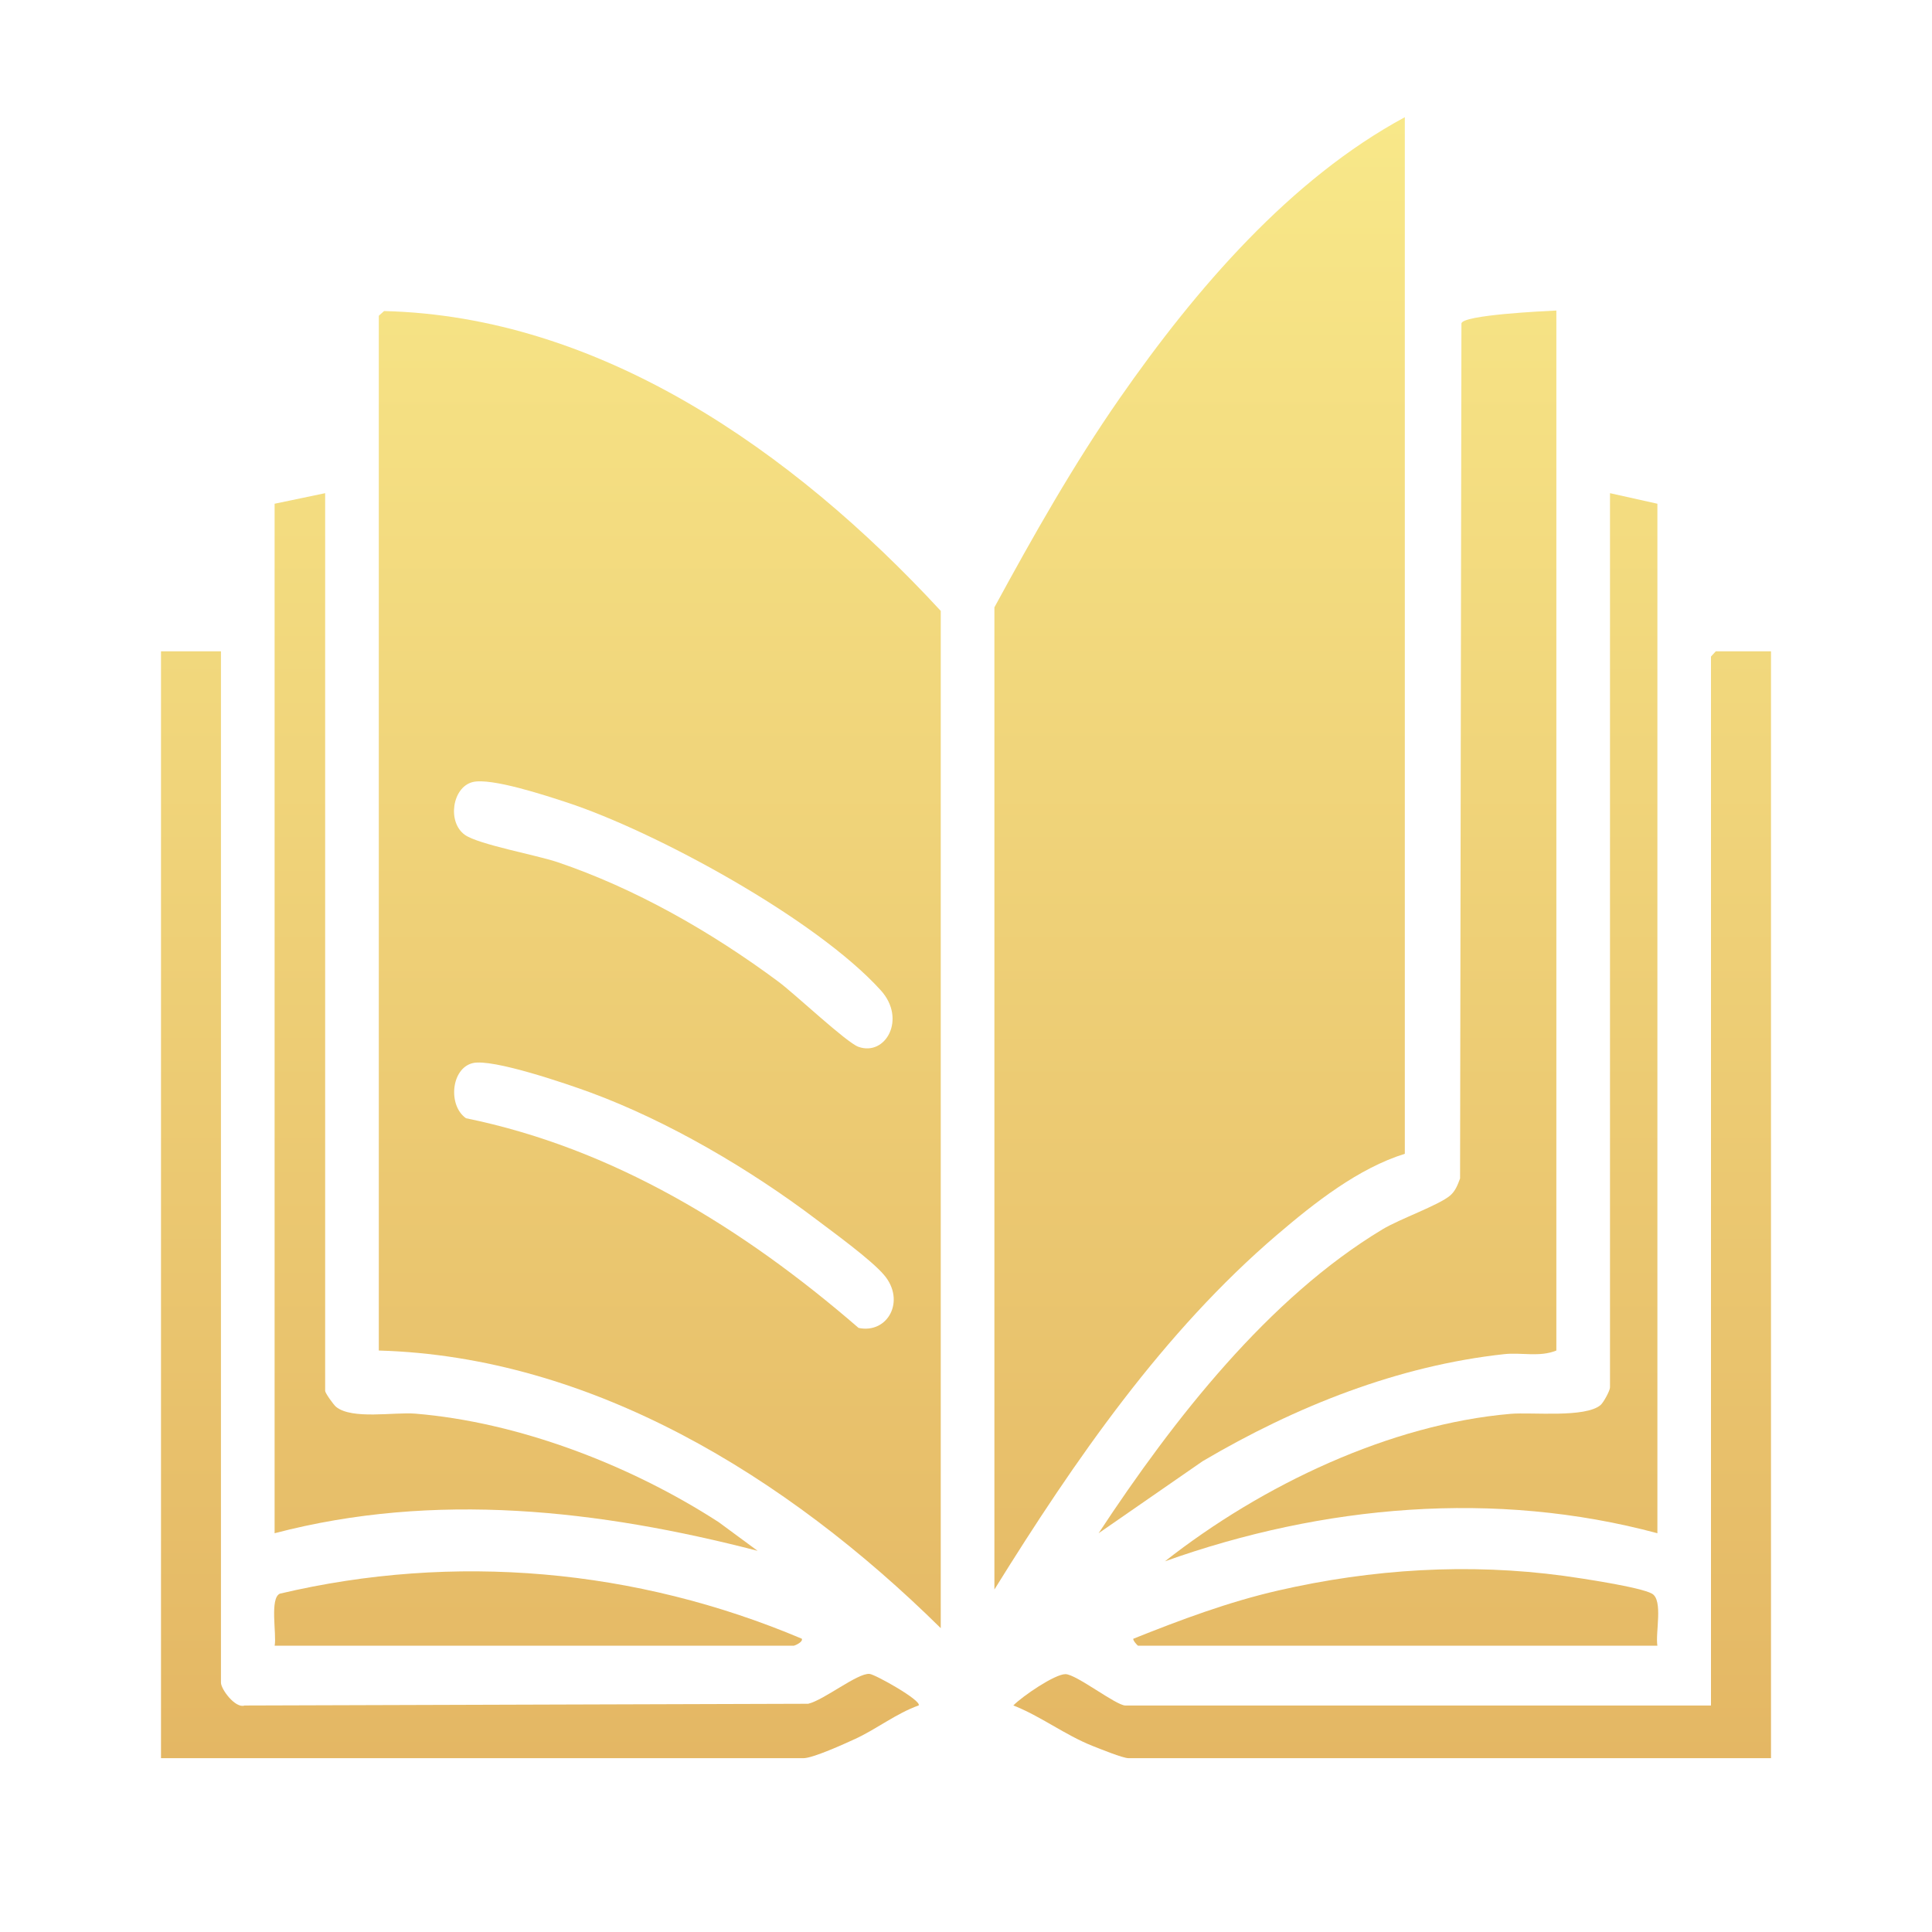 <svg width="30" height="30" viewBox="0 0 30 30" fill="none" xmlns="http://www.w3.org/2000/svg">
<path d="M14.608 25.282C12.202 22.909 9.174 21.065 5.882 20.971V4.903L5.964 4.83C9.298 4.911 12.29 6.976 14.608 9.486V25.282ZM7.339 12.144C7.022 12.224 6.941 12.767 7.219 12.964C7.43 13.113 8.324 13.276 8.653 13.386C9.86 13.794 11.04 14.466 12.084 15.241C12.341 15.431 13.142 16.188 13.33 16.255C13.752 16.406 14.079 15.822 13.677 15.378C12.668 14.263 10.169 12.908 8.799 12.459C8.478 12.354 7.627 12.072 7.338 12.144L7.339 12.144ZM7.34 16.508C7.002 16.591 6.954 17.168 7.236 17.364C9.51 17.828 11.527 19.057 13.332 20.62C13.786 20.715 14.068 20.197 13.727 19.797C13.527 19.562 12.949 19.142 12.683 18.941C11.64 18.151 10.364 17.404 9.165 16.963C8.808 16.832 7.647 16.433 7.34 16.508Z" fill="url(#paint0_linear_19747_94)"/>
<path d="M21.814 1.82V17.916C21.095 18.14 20.418 18.671 19.831 19.173C18.069 20.678 16.695 22.661 15.441 24.682V9.431C16.045 8.32 16.668 7.218 17.382 6.191C18.573 4.477 20.044 2.775 21.814 1.82Z" fill="url(#paint1_linear_19747_94)"/>
<path d="M24.167 4.821V20.971C23.907 21.077 23.626 20.998 23.358 21.027C21.713 21.206 20.123 21.835 18.675 22.689L17.059 23.808C18.23 22.029 19.702 20.151 21.469 19.088C21.738 18.926 22.339 18.716 22.518 18.564C22.599 18.494 22.634 18.401 22.672 18.299L22.693 5.021C22.721 4.89 23.962 4.832 24.166 4.822L24.167 4.821Z" fill="url(#paint2_linear_19747_94)"/>
<path d="M3.431 10.114V26.128C3.431 26.231 3.656 26.533 3.798 26.483L12.55 26.456C12.799 26.396 13.314 25.978 13.501 25.992C13.589 25.999 14.315 26.406 14.265 26.482C13.919 26.605 13.616 26.846 13.283 27C13.116 27.077 12.624 27.301 12.476 27.301H2.5V10.114H3.431Z" fill="url(#paint3_linear_19747_94)"/>
<path d="M27.5 10.114V27.301H17.524C17.434 27.301 17.076 27.154 16.961 27.109C16.538 26.941 16.159 26.648 15.735 26.482C15.877 26.338 16.377 25.996 16.544 25.996C16.711 25.996 17.33 26.483 17.475 26.483H26.568V10.195L26.642 10.114H27.5Z" fill="url(#paint4_linear_19747_94)"/>
<path d="M5.049 7.658V21.598C5.049 21.631 5.179 21.813 5.219 21.846C5.469 22.047 6.12 21.924 6.448 21.951C8.046 22.082 9.782 22.744 11.16 23.636L11.764 24.081C9.301 23.444 6.754 23.155 4.264 23.808V7.822L5.049 7.658Z" fill="url(#paint5_linear_19747_94)"/>
<path d="M25.736 7.822V23.808C23.217 23.131 20.541 23.369 18.089 24.244C19.602 23.055 21.59 22.114 23.457 21.954C23.79 21.926 24.614 22.02 24.854 21.817C24.901 21.776 25 21.593 25 21.544V7.658L25.736 7.822Z" fill="url(#paint6_linear_19747_94)"/>
<path d="M25.736 25.554H17.672C17.663 25.554 17.585 25.467 17.599 25.446C18.333 25.152 19.078 24.874 19.845 24.698C21.303 24.363 22.802 24.269 24.284 24.47C24.538 24.505 25.478 24.645 25.653 24.747C25.828 24.848 25.702 25.356 25.736 25.555L25.736 25.554Z" fill="url(#paint7_linear_19747_94)"/>
<path d="M4.265 25.554C4.298 25.378 4.184 24.814 4.347 24.746C7.049 24.108 9.878 24.357 12.451 25.446C12.472 25.5 12.337 25.554 12.328 25.554H4.265Z" fill="url(#paint8_linear_19747_94)"/>
<defs>
<linearGradient id="paint0_linear_19747_94" x1="15" y1="1.82" x2="15" y2="27.301" gradientUnits="userSpaceOnUse">
<stop stop-color="#F8E889"/>
<stop offset="1" stop-color="#E4B764"/>
</linearGradient>
<linearGradient id="paint1_linear_19747_94" x1="15" y1="1.82" x2="15" y2="27.301" gradientUnits="userSpaceOnUse">
<stop stop-color="#F8E889"/>
<stop offset="1" stop-color="#E4B764"/>
</linearGradient>
<linearGradient id="paint2_linear_19747_94" x1="15" y1="1.82" x2="15" y2="27.301" gradientUnits="userSpaceOnUse">
<stop stop-color="#F8E889"/>
<stop offset="1" stop-color="#E4B764"/>
</linearGradient>
<linearGradient id="paint3_linear_19747_94" x1="15" y1="1.82" x2="15" y2="27.301" gradientUnits="userSpaceOnUse">
<stop stop-color="#F8E889"/>
<stop offset="1" stop-color="#E4B764"/>
</linearGradient>
<linearGradient id="paint4_linear_19747_94" x1="15" y1="1.82" x2="15" y2="27.301" gradientUnits="userSpaceOnUse">
<stop stop-color="#F8E889"/>
<stop offset="1" stop-color="#E4B764"/>
</linearGradient>
<linearGradient id="paint5_linear_19747_94" x1="15" y1="1.82" x2="15" y2="27.301" gradientUnits="userSpaceOnUse">
<stop stop-color="#F8E889"/>
<stop offset="1" stop-color="#E4B764"/>
</linearGradient>
<linearGradient id="paint6_linear_19747_94" x1="15" y1="1.82" x2="15" y2="27.301" gradientUnits="userSpaceOnUse">
<stop stop-color="#F8E889"/>
<stop offset="1" stop-color="#E4B764"/>
</linearGradient>
<linearGradient id="paint7_linear_19747_94" x1="15" y1="1.82" x2="15" y2="27.301" gradientUnits="userSpaceOnUse">
<stop stop-color="#F8E889"/>
<stop offset="1" stop-color="#E4B764"/>
</linearGradient>
<linearGradient id="paint8_linear_19747_94" x1="15" y1="1.82" x2="15" y2="27.301" gradientUnits="userSpaceOnUse">
<stop stop-color="#F8E889"/>
<stop offset="1" stop-color="#E4B764"/>
</linearGradient>
</defs>
</svg>
